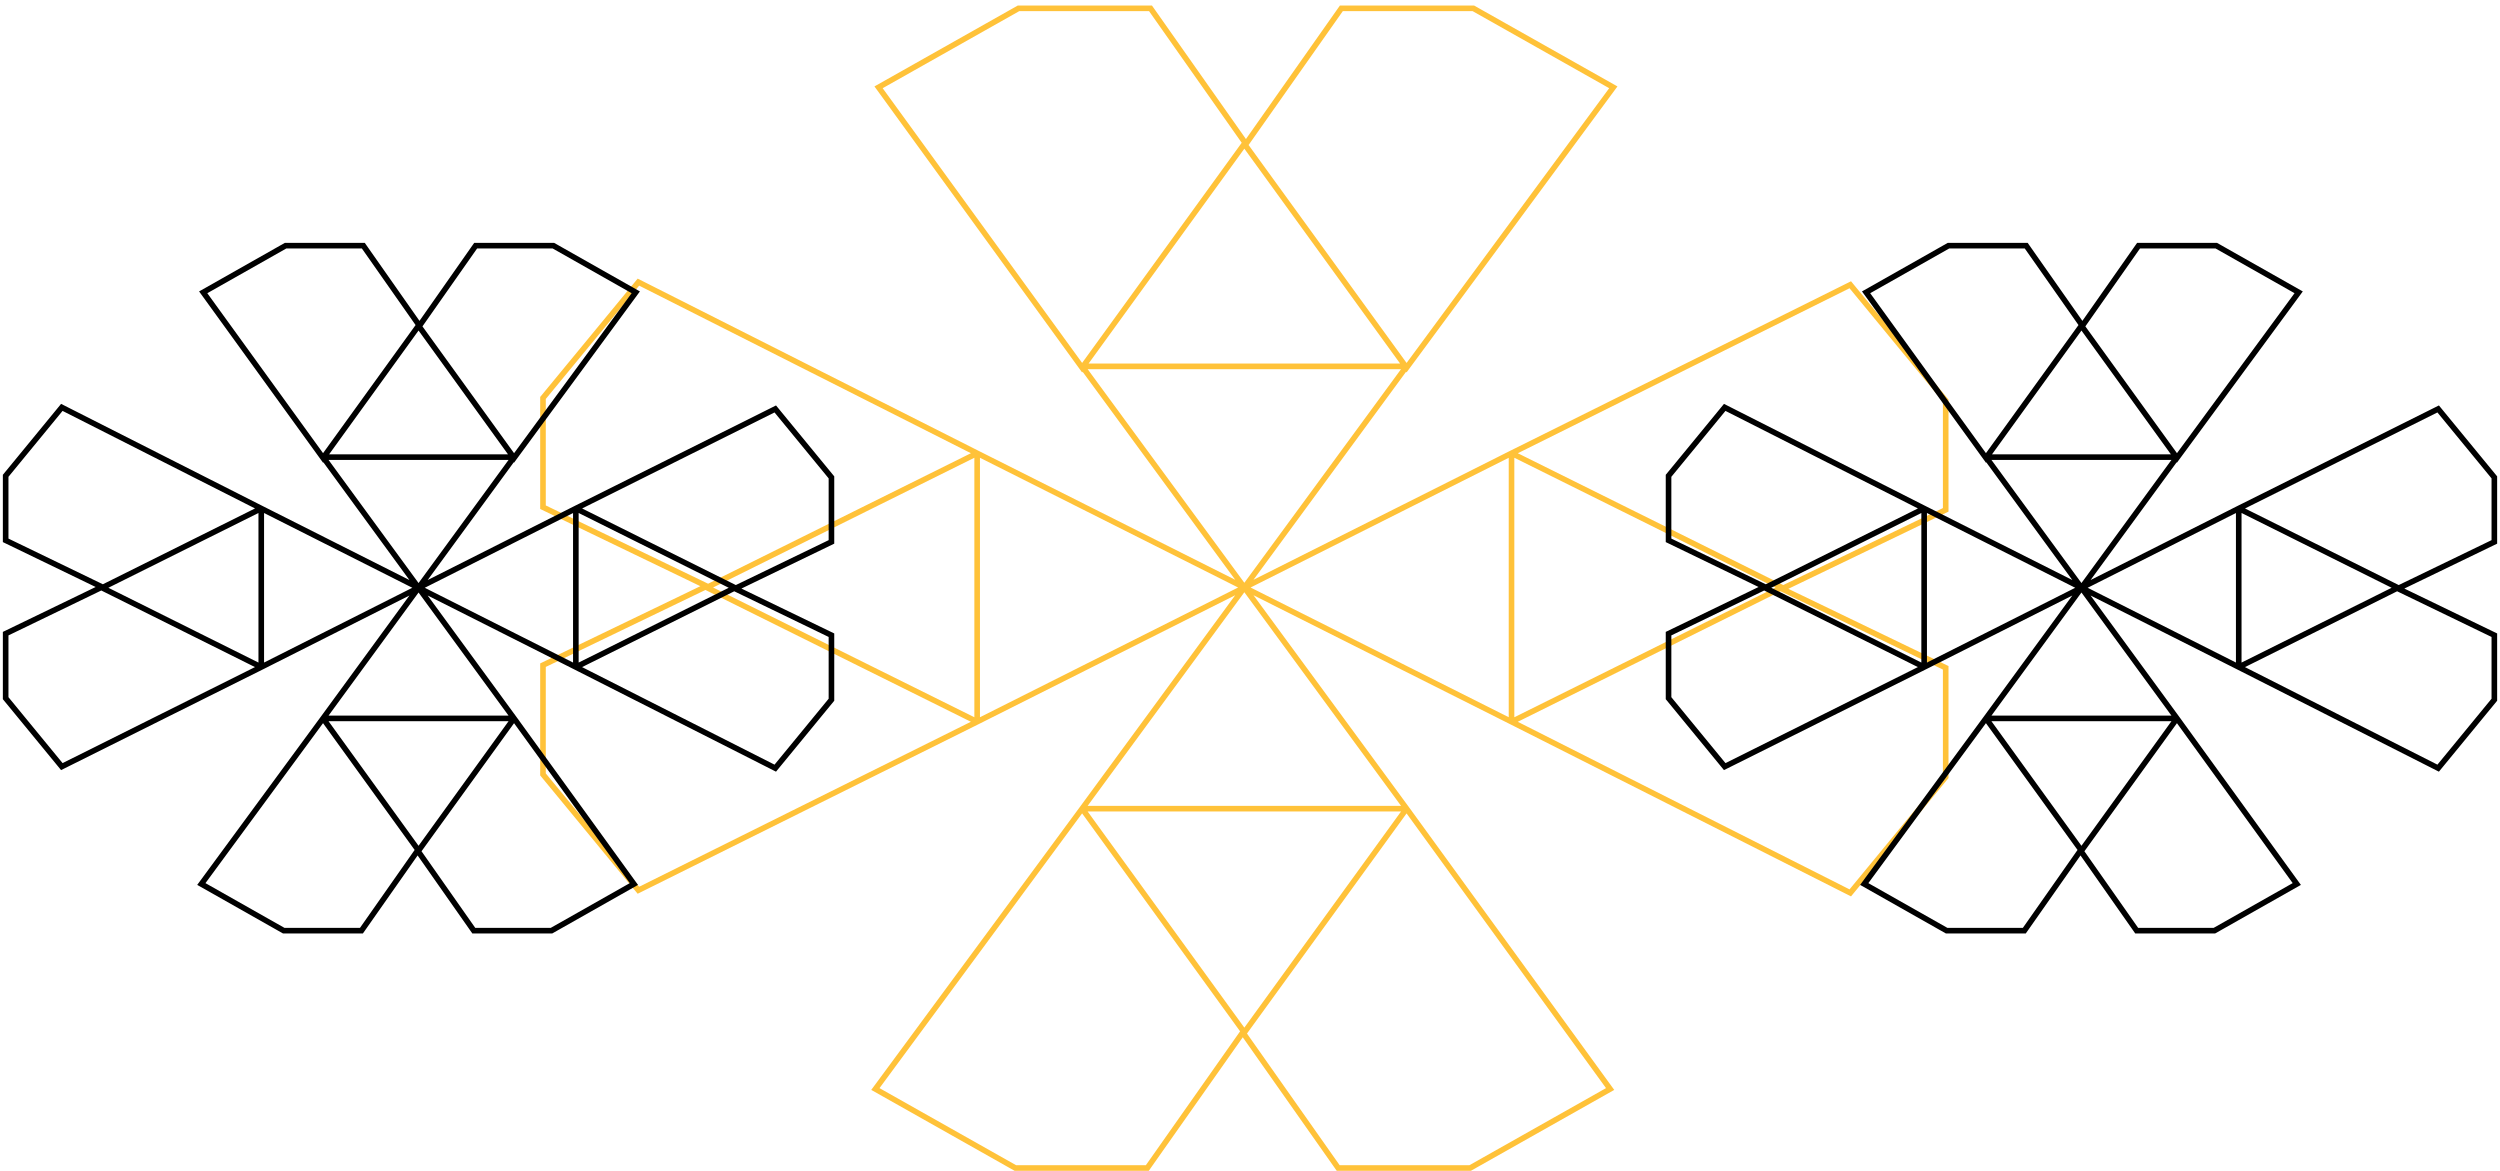 <svg width="442" height="207" viewBox="0 0 442 207" fill="none" xmlns="http://www.w3.org/2000/svg">
<path d="M267.238 80.133L315.038 103.871L267.238 127.608L327.129 157.862L344 137.382V118.067L315.038 104.103L344 90.14V70.825L327.129 50.345L267.238 80.133ZM220 103.871L267.238 127.608V80.133L220 103.871ZM172.762 127.608L124.961 103.871L172.762 80.133L112.871 49.88L96 70.359V89.675L124.961 103.638L96 117.601V136.917L112.871 157.396L172.762 127.608ZM220 103.871L172.762 80.133V127.608L220 103.871ZM191.32 65.007L220 25.444L248.68 65.007L285.234 15.437L260.49 1.474H237.152L220.281 25.444L203.41 1.474H180.073L155.329 15.437L191.32 65.007ZM220 103.871L248.68 64.774H191.32L220 103.871ZM248.68 142.968L220 182.53L191.32 142.968L154.766 192.537L179.51 206.5H202.848L219.719 182.53L236.59 206.5H259.927L284.671 192.537L248.68 142.968ZM220 103.871L191.32 142.968H248.68L220 103.871Z" stroke="#FFC239" stroke-width="0.991" stroke-miterlimit="10"/>
<path d="M395.809 89.897L423.95 103.918L395.809 117.94L431.068 135.811L441 123.714V112.304L423.95 104.056L441 95.808V84.398L431.068 72.301L395.809 89.897ZM368 103.918L395.809 117.94V89.897L368 103.918ZM340.19 117.94L312.05 103.918L340.19 89.897L304.932 72.026L295 84.123V95.533L312.05 103.781L295 112.029V123.439L304.932 135.536L340.19 117.94ZM368 103.918L340.19 89.897V117.94L368 103.918ZM351.116 80.962L368 57.592L384.884 80.962L406.404 51.681L391.837 43.433H378.097L368.166 57.592L358.234 43.433H344.494L329.927 51.681L351.116 80.962ZM368 103.918L384.884 80.824H351.116L368 103.918ZM384.884 127.013L368 150.382L351.116 127.013L329.596 156.293L344.163 164.541H357.902L367.834 150.382L377.766 164.541H391.506L406.073 156.293L384.884 127.013ZM368 103.918L351.116 127.013H384.884L368 103.918Z" stroke="black" stroke-width="0.991" stroke-miterlimit="10"/>
<path d="M101.809 89.897L129.95 103.918L101.809 117.94L137.068 135.811L147 123.714V112.304L129.95 104.056L147 95.808V84.398L137.068 72.301L101.809 89.897ZM74 103.918L101.809 117.94V89.897L74 103.918ZM46.191 117.94L18.05 103.918L46.191 89.897L10.932 72.026L1 84.123V95.533L18.05 103.781L1 112.029V123.439L10.932 135.536L46.191 117.94ZM74 103.918L46.191 89.897V117.94L74 103.918ZM57.116 80.962L74 57.592L90.884 80.962L112.404 51.681L97.837 43.433H84.097L74.165 57.592L64.234 43.433H50.494L35.927 51.681L57.116 80.962ZM74 103.918L90.884 80.824H57.116L74 103.918ZM90.884 127.013L74 150.382L57.116 127.013L35.596 156.293L50.163 164.541H63.903L73.835 150.382L83.766 164.541H97.506L112.073 156.293L90.884 127.013ZM74 103.918L57.116 127.013H90.884L74 103.918Z" stroke="black" stroke-width="0.991" stroke-miterlimit="10"/>
</svg>
